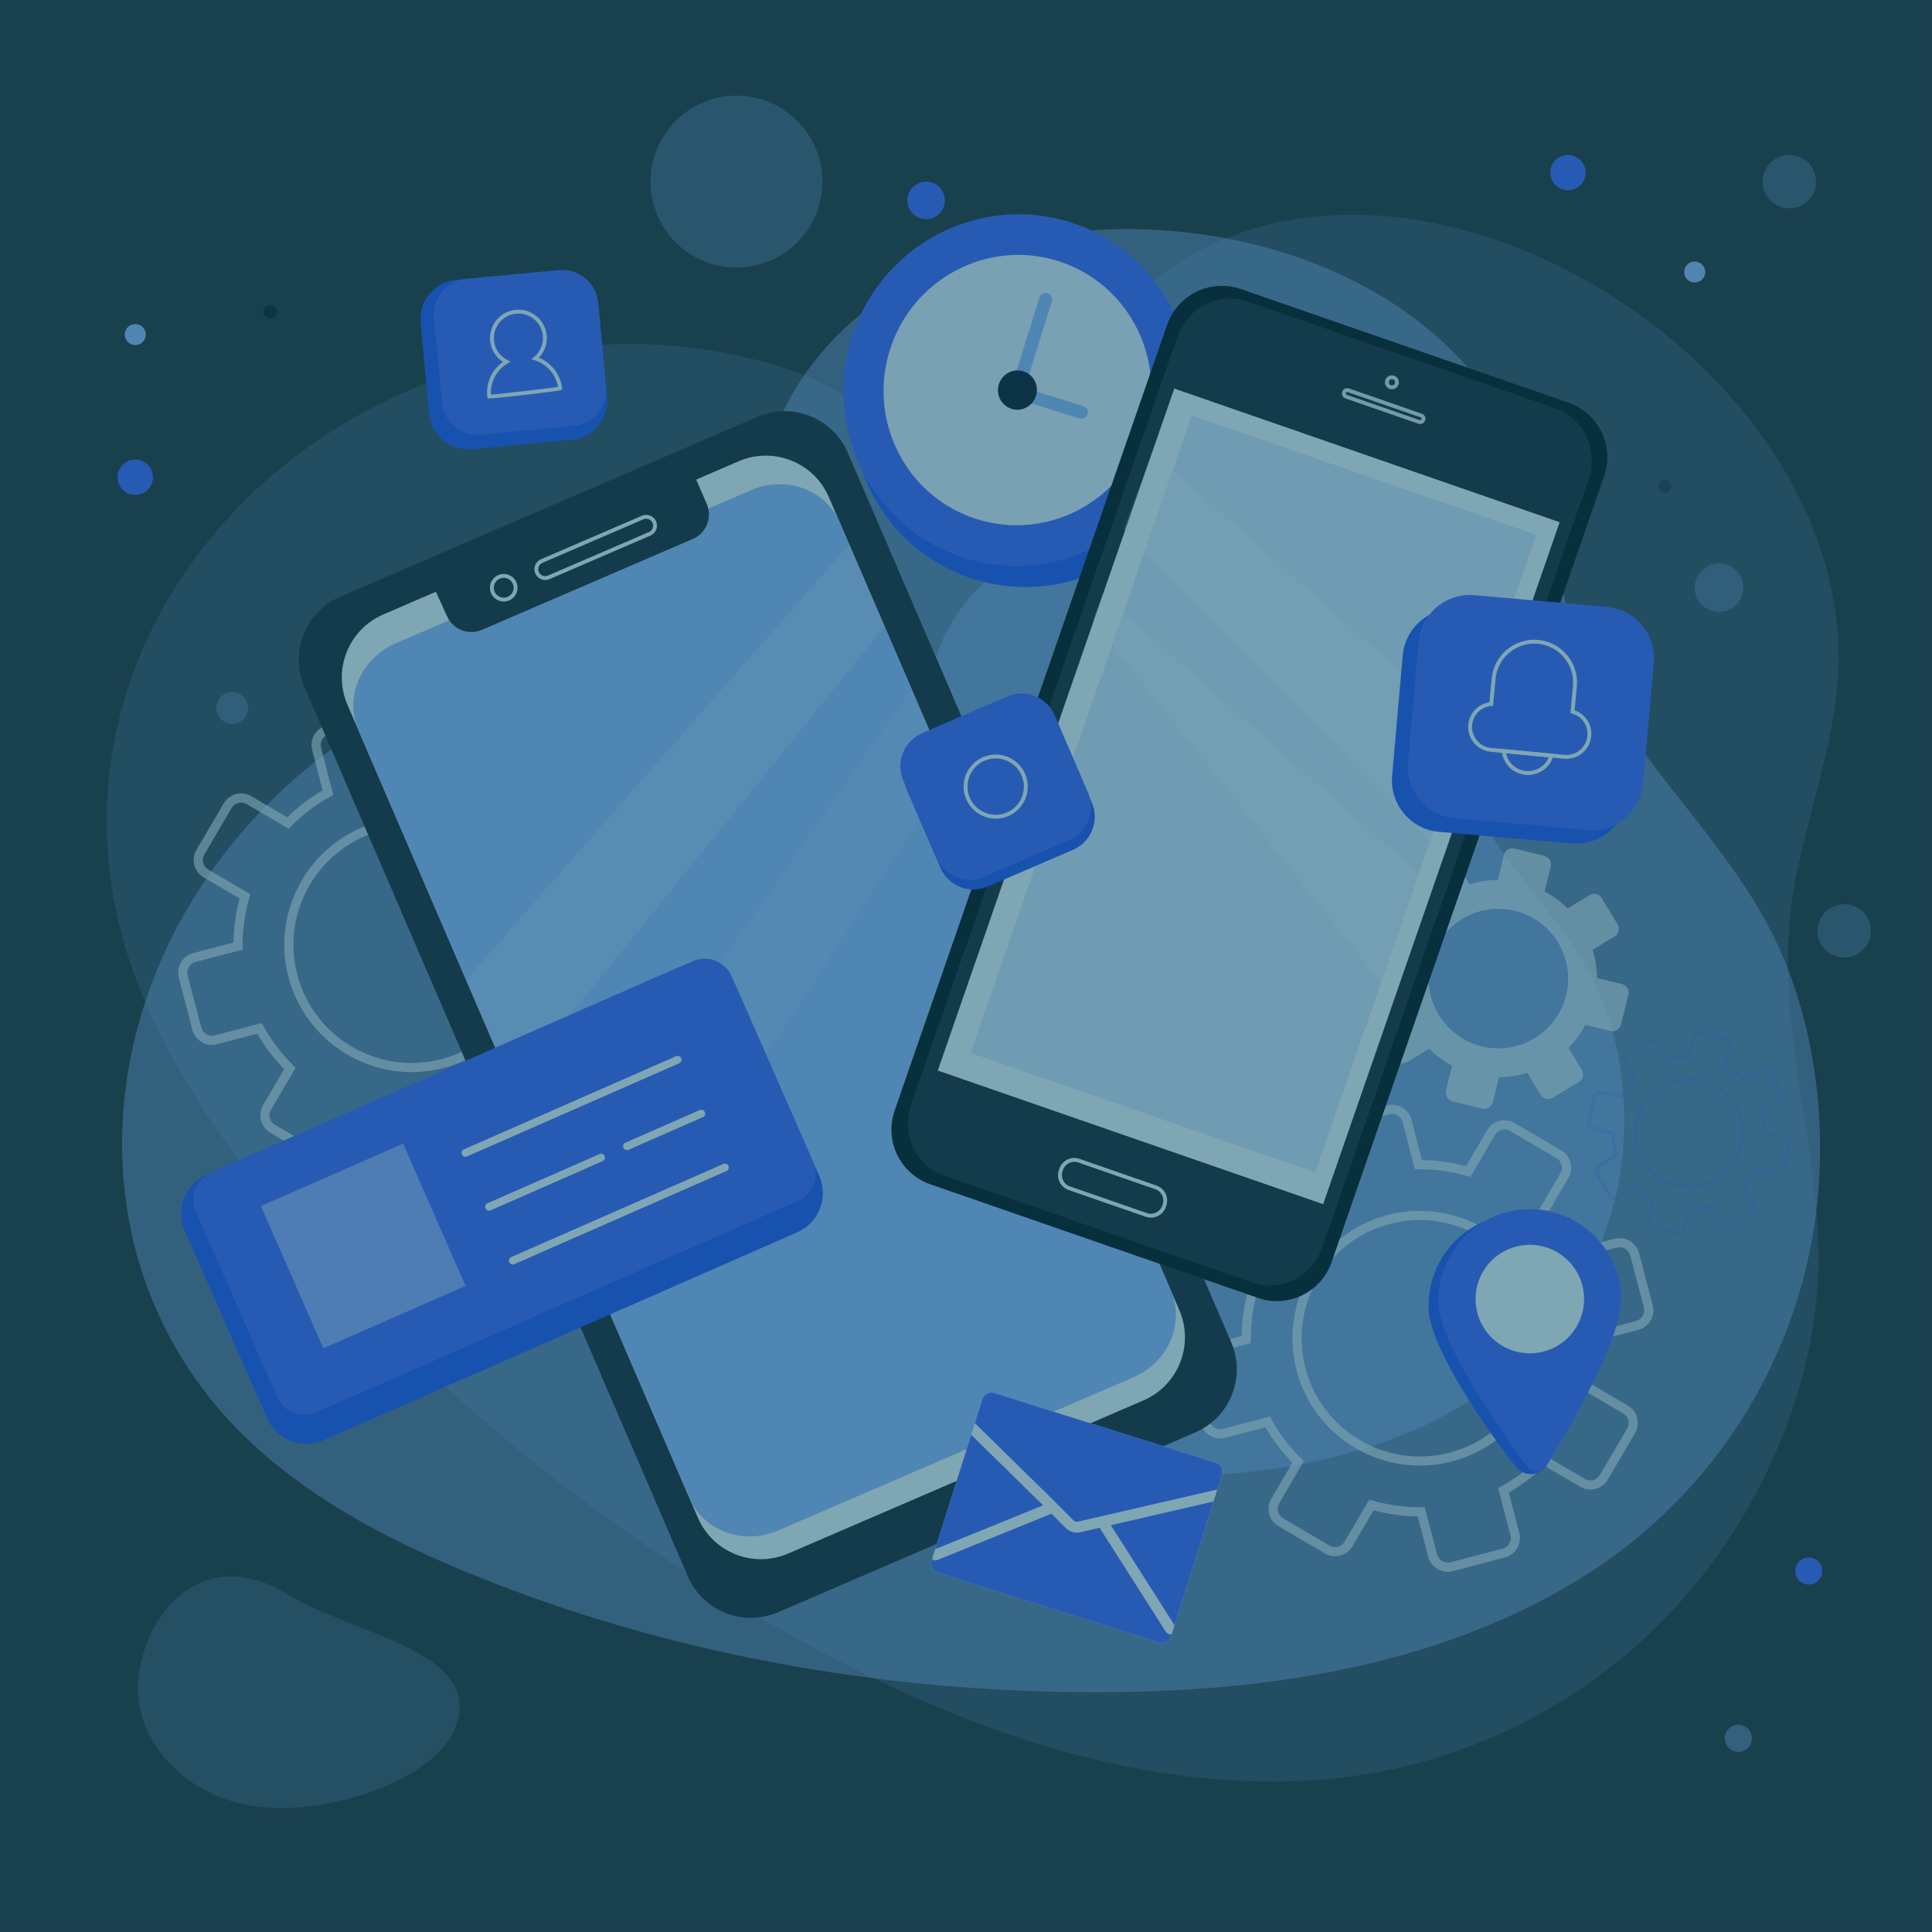 <?xml version="1.0" encoding="UTF-8" standalone="no"?>
<svg
   xmlns:dc="http://purl.org/dc/elements/1.1/"
   xmlns:cc="http://creativecommons.org/ns#"
   xmlns:rdf="http://www.w3.org/1999/02/22-rdf-syntax-ns#"
   xmlns:svg="http://www.w3.org/2000/svg"
   xmlns="http://www.w3.org/2000/svg"
   version="1.1"
   id="svg2"
   xml:space="preserve"
   width="666.667"
   height="666.667"
   viewBox="0 0 666.667 666.667"><rect x="0" y="0" width="666.667" height="666.667" fill="#333333" stroke="none"/><defs
     id="defs6"><clipPath
       clipPathUnits="userSpaceOnUse"
       id="clipPath18"><path
         d="M 0,500 H 500 V 0 H 0 Z"
         id="path16" /></clipPath><clipPath
       clipPathUnits="userSpaceOnUse"
       id="clipPath30"><path
         d="m 446.486,53.64 h 7 v -7 h -7 z"
         id="path28" /></clipPath><clipPath
       clipPathUnits="userSpaceOnUse"
       id="clipPath74"><path
         d="M 27.622,444.548 H 475.939 V 38.936 H 27.622 Z"
         id="path72" /></clipPath><clipPath
       clipPathUnits="userSpaceOnUse"
       id="clipPath90"><path
         d="M 31.599,440.829 H 471.145 V 62.063 H 31.599 Z"
         id="path88" /></clipPath><clipPath
       clipPathUnits="userSpaceOnUse"
       id="clipPath106"><path
         d="M 35.709,92.034 H 118.984 V 32.091 H 35.709 Z"
         id="path104" /></clipPath><clipPath
       clipPathUnits="userSpaceOnUse"
       id="clipPath122"><path
         d="M 132.126,366.216 H 420.455 V 117.757 H 132.126 Z"
         id="path120" /></clipPath><clipPath
       clipPathUnits="userSpaceOnUse"
       id="clipPath138"><path
         d="m 438.696,354.295 h 12.585 v -12.586 h -12.585 z"
         id="path136" /></clipPath><clipPath
       clipPathUnits="userSpaceOnUse"
       id="clipPath154"><path
         d="m 168.399,475.361 h 44.499 v -44.499 h -44.499 z"
         id="path152" /></clipPath><clipPath
       clipPathUnits="userSpaceOnUse"
       id="clipPath170"><path
         d="m 470.482,266.058 h 13.823 v -13.823 h -13.823 z"
         id="path168" /></clipPath><clipPath
       clipPathUnits="userSpaceOnUse"
       id="clipPath186"><path
         d="m 456.274,460.023 h 13.822 v -13.822 h -13.822 z"
         id="path184" /></clipPath><clipPath
       clipPathUnits="userSpaceOnUse"
       id="clipPath202"><path
         d="m 55.988,320.975 h 8.222 v -8.222 h -8.222 z"
         id="path200" /></clipPath><clipPath
       clipPathUnits="userSpaceOnUse"
       id="clipPath218"><path
         d="M 0,500 H 500 V 0 H 0 Z"
         id="path216" /></clipPath><clipPath
       clipPathUnits="userSpaceOnUse"
       id="clipPath226"><path
         d="M 46.109,316.02 H 463.686 V 93.248 H 46.109 Z"
         id="path224" /></clipPath><clipPath
       clipPathUnits="userSpaceOnUse"
       id="clipPath230"><path
         d="m 410.779,233.3 h 52.907 v -52.905 h -52.907 z"
         id="path228" /></clipPath><clipPath
       clipPathUnits="userSpaceOnUse"
       id="clipPath290"><path
         d="M 120.638,359.165 H 229.003 V 218.823 H 120.638 Z"
         id="path288" /></clipPath><clipPath
       clipPathUnits="userSpaceOnUse"
       id="clipPath306"><path
         d="M 144.575,321.556 H 245.386 V 162.797 H 144.575 Z"
         id="path304" /></clipPath><clipPath
       clipPathUnits="userSpaceOnUse"
       id="clipPath330"><path
         d="m 228.721,434.142 h 69.315 v -69.99 h -69.315 z"
         id="path328" /></clipPath><clipPath
       clipPathUnits="userSpaceOnUse"
       id="clipPath370"><path
         d="m 358.514,402.966 h 3.609 v -3.609 h -3.609 z"
         id="path368" /></clipPath><clipPath
       clipPathUnits="userSpaceOnUse"
       id="clipPath386"><path
         d="m 347.371,399.648 h 21.625 v -9.288 h -21.625 z"
         id="path384" /></clipPath><clipPath
       clipPathUnits="userSpaceOnUse"
       id="clipPath402"><path
         d="M 251.254,392.603 H 397.702 V 196.617 H 251.254 Z"
         id="path400" /></clipPath><clipPath
       clipPathUnits="userSpaceOnUse"
       id="clipPath406"><path
         d="M 251.254,392.603 H 397.702 V 196.617 H 251.254 Z"
         id="path404" /></clipPath><clipPath
       clipPathUnits="userSpaceOnUse"
       id="clipPath434"><path
         d="m 290.834,383.18 h 93.004 V 278.399 h -93.004 z"
         id="path432" /></clipPath><clipPath
       clipPathUnits="userSpaceOnUse"
       id="clipPath450"><path
         d="M 282.841,346.367 H 370.98 V 241.586 h -88.139 z"
         id="path448" /></clipPath><clipPath
       clipPathUnits="userSpaceOnUse"
       id="clipPath534"><path
         d="M 67.53,204.083 H 120.52 V 151.092 H 67.53 Z"
         id="path532" /></clipPath><clipPath
       clipPathUnits="userSpaceOnUse"
       id="clipPath578"><path
         d="M 0,500 H 500 V 0 H 0 Z"
         id="path576" /></clipPath></defs><g
     id="g10"
     transform="matrix(1.333,0,0,-1.333,0,666.667)"><g
       id="g12"><g
         id="g14"
         clip-path="url(#clipPath18)"><g
           id="g20"
           transform="translate(471.732,93.444)"><path
             d="M 0,0 C 0,-1.934 -1.566,-3.5 -3.5,-3.5 -5.433,-3.5 -7,-1.934 -7,0 -7,1.933 -5.433,3.5 -3.5,3.5 -1.566,3.5 0,1.933 0,0"
             style="fill:#4e69ff;fill-opacity:1;fill-rule:nonzero;stroke:none"
             id="path22" /></g><g
           id="g24"><g
             id="g26" /><g
             id="g38"><g
               clip-path="url(#clipPath30)"
               opacity="0.47"
               id="g36"><g
                 transform="translate(453.485,50.14)"
                 id="g34"><path
                   d="M 0,0 C 0,-1.933 -1.566,-3.5 -3.5,-3.5 -5.433,-3.5 -7,-1.933 -7,0 -7,1.933 -5.433,3.5 -3.5,3.5 -1.566,3.5 0,1.933 0,0"
                   style="fill:#9fbfff;fill-opacity:1;fill-rule:nonzero;stroke:none"
                   id="path32" /></g></g></g></g><g
           id="g40"
           transform="translate(37.738,413.519)"><path
             d="m 0,0 c 0,-1.502 -1.218,-2.72 -2.721,-2.72 -1.502,0 -2.72,1.218 -2.72,2.72 0,1.503 1.218,2.721 2.72,2.721 C -1.218,2.721 0,1.503 0,0"
             style="fill:#9fbfff;fill-opacity:1;fill-rule:nonzero;stroke:none"
             id="path42" /></g><g
           id="g44"
           transform="translate(244.585,448.26)"><path
             d="m 0,0 c 0,-2.68 -2.172,-4.852 -4.852,-4.852 -2.679,0 -4.852,2.172 -4.852,4.852 0,2.68 2.173,4.852 4.852,4.852 C -2.172,4.852 0,2.68 0,0"
             style="fill:#4e69ff;fill-opacity:1;fill-rule:nonzero;stroke:none"
             id="path46" /></g><g
           id="g48"
           transform="translate(39.59,376.578)"><path
             d="m 0,0 c 0,-2.525 -2.047,-4.573 -4.573,-4.573 -2.526,0 -4.573,2.048 -4.573,4.573 0,2.526 2.047,4.573 4.573,4.573 C -2.047,4.573 0,2.526 0,0"
             style="fill:#4e69ff;fill-opacity:1;fill-rule:nonzero;stroke:none"
             id="path50" /></g><g
           id="g52"
           transform="translate(71.664,419.407)"><path
             d="m 0,0 c 0,-0.948 -0.769,-1.717 -1.717,-1.717 -0.948,0 -1.717,0.769 -1.717,1.717 0,0.948 0.769,1.717 1.717,1.717 C -0.769,1.717 0,0.948 0,0"
             style="fill:#1b1b25;fill-opacity:1;fill-rule:nonzero;stroke:none"
             id="path54" /></g><g
           id="g56"
           transform="translate(437.19,427.44)"><path
             d="M 0,0 C -1.251,0.832 -1.591,2.521 -0.759,3.771 0.072,5.023 1.762,5.363 3.013,4.531 4.264,3.699 4.604,2.011 3.771,0.759 2.94,-0.492 1.252,-0.832 0,0"
             style="fill:#9fbfff;fill-opacity:1;fill-rule:nonzero;stroke:none"
             id="path58" /></g><g
           id="g60"
           transform="translate(403.353,451.641)"><path
             d="M 0,0 C -2.104,1.398 -2.675,4.237 -1.276,6.34 0.121,8.443 2.96,9.015 5.063,7.616 7.166,6.218 7.738,3.38 6.34,1.276 4.941,-0.827 2.103,-1.398 0,0"
             style="fill:#4e69ff;fill-opacity:1;fill-rule:nonzero;stroke:none"
             id="path62" /></g><g
           id="g64"
           transform="translate(429.969,372.779)"><path
             d="M 0,0 C -0.79,0.525 -1.005,1.591 -0.479,2.38 0.045,3.17 1.111,3.385 1.9,2.86 2.69,2.334 2.905,1.269 2.38,0.479 1.855,-0.31 0.789,-0.525 0,0"
             style="fill:#1b1b25;fill-opacity:1;fill-rule:nonzero;stroke:none"
             id="path66" /></g><g
           id="g68"><g
             id="g70" /><g
             id="g82"><g
               clip-path="url(#clipPath74)"
               opacity="0.18"
               id="g80"><g
                 transform="translate(438.216,89.202)"
                 id="g78"><path
                   d="m 0,0 c 19.447,23.317 32.905,55.62 32.515,86.358 -0.406,31.89 -11.886,61.427 -6.413,94.138 3.129,18.704 10.403,36.71 11.486,55.644 5.117,89.461 -136.952,167.088 -194.628,83.415 -3.953,-5.736 -7.235,-12.085 -12.45,-16.705 -6.497,-5.757 -15.771,-8.224 -24.27,-6.455 -13.703,2.851 -25.198,13.594 -38.489,18.26 -12.032,4.225 -24.639,6.574 -37.376,7.104 -25.284,1.051 -50.827,-5.058 -73.159,-16.884 -44.607,-23.62 -73.575,-70.18 -66.839,-121.337 3.986,-30.274 20.73,-57.371 39.709,-81.292 36.301,-45.752 82.158,-83.612 132.876,-112.571 40.98,-23.399 86.787,-41.393 133.952,-39.849 C -61.389,-48.809 -24.617,-29.518 0,0"
                   style="fill:#9fbfff;fill-opacity:1;fill-rule:nonzero;stroke:none"
                   id="path76" /></g></g></g></g><g
           id="g84"><g
             id="g86" /><g
             id="g98"><g
               clip-path="url(#clipPath90)"
               opacity="0.47"
               id="g96"><g
                 transform="translate(468.99,178.876)"
                 id="g94"><path
                   d="m 0,0 c 5.117,27.82 1.265,60.193 -13.113,84.963 -14.916,25.697 -37.745,44.418 -48.266,73.47 -6.016,16.612 -8.349,34.553 -16.13,50.416 -36.767,74.948 -187.583,72.966 -196.119,-21.327 -0.585,-6.463 -0.345,-13.118 -2.464,-19.252 -2.639,-7.645 -9.038,-13.889 -16.745,-16.341 -12.426,-3.954 -26.669,-0.492 -39.591,-2.785 -11.697,-2.075 -23.005,-5.935 -33.584,-11.332 -21.002,-10.711 -38.939,-27.354 -51.655,-47.166 -25.399,-39.576 -27.613,-90.615 1.255,-129.054 17.083,-22.747 43.068,-37.081 69.413,-47.814 50.39,-20.529 104.927,-30.281 159.337,-30.585 43.964,-0.245 89.372,6.103 126.945,28.931 C -27.499,-67.694 -6.479,-35.218 0,0"
                   style="fill:#9fbfff;fill-opacity:1;fill-rule:nonzero;stroke:none"
                   id="path92" /></g></g></g></g><g
           id="g100"><g
             id="g102" /><g
             id="g114"><g
               clip-path="url(#clipPath106)"
               opacity="0.22"
               id="g112"><g
                 transform="translate(35.86,65.919)"
                 id="g110"><path
                   d="m 0,0 c -1.779,-16.455 12.378,-31.479 31.62,-33.56 19.241,-2.08 49.651,8.128 51.429,24.582 1.779,16.455 -28.272,20.6 -44.26,30.37 C 16.491,35.018 1.779,16.454 0,0"
                   style="fill:#9fbfff;fill-opacity:1;fill-rule:nonzero;stroke:none"
                   id="path108" /></g></g></g></g><g
           id="g116"><g
             id="g118" /><g
             id="g130"><g
               clip-path="url(#clipPath122)"
               opacity="0.47"
               id="g128"><g
                 transform="translate(419.042,194.383)"
                 id="g126"><path
                   d="m 0,0 c 3.356,18.249 0.829,39.485 -8.603,55.733 -9.784,16.856 -24.758,29.137 -31.66,48.194 -3.946,10.897 -5.476,22.666 -10.581,33.072 -24.118,49.163 -123.049,47.863 -128.648,-13.99 -0.383,-4.24 -0.226,-8.605 -1.616,-12.629 -1.732,-5.015 -5.929,-9.11 -10.984,-10.719 -8.151,-2.594 -17.494,-0.324 -25.971,-1.827 -7.673,-1.361 -15.09,-3.893 -22.03,-7.433 -13.777,-7.027 -25.543,-17.943 -33.884,-30.941 -16.661,-25.959 -18.113,-59.439 0.823,-84.654 11.206,-14.922 28.251,-24.325 45.533,-31.365 33.055,-13.466 68.829,-19.863 104.52,-20.062 28.839,-0.161 58.625,4.003 83.272,18.976 C -18.039,-44.405 -4.25,-23.102 0,0"
                   style="fill:#9fbfff;fill-opacity:1;fill-rule:nonzero;stroke:none"
                   id="path124" /></g></g></g></g><g
           id="g132"><g
             id="g134" /><g
             id="g146"><g
               clip-path="url(#clipPath138)"
               opacity="0.31"
               id="g144"><g
                 transform="translate(451.057,346.34)"
                 id="g142"><path
                   d="m 0,0 c -0.919,-3.351 -4.38,-5.323 -7.73,-4.405 -3.351,0.918 -5.324,4.379 -4.406,7.73 0.918,3.351 4.379,5.323 7.731,4.405 C -1.055,6.812 0.918,3.351 0,0"
                   style="fill:#9fbfff;fill-opacity:1;fill-rule:nonzero;stroke:none"
                   id="path140" /></g></g></g></g><g
           id="g148"><g
             id="g150" /><g
             id="g162"><g
               clip-path="url(#clipPath154)"
               opacity="0.31"
               id="g160"><g
                 transform="translate(212.561,449.278)"
                 id="g158"><path
                   d="m 0,0 c -2.117,-12.102 -13.644,-20.197 -25.747,-18.08 -12.102,2.118 -20.196,13.645 -18.079,25.747 2.117,12.102 13.644,20.196 25.746,18.08 C -5.977,23.629 2.117,12.102 0,0"
                   style="fill:#9fbfff;fill-opacity:1;fill-rule:nonzero;stroke:none"
                   id="path156" /></g></g></g></g><g
           id="g164"><g
             id="g166" /><g
             id="g178"><g
               clip-path="url(#clipPath170)"
               opacity="0.31"
               id="g176"><g
                 transform="translate(484.2,257.956)"
                 id="g174"><path
                   d="m 0,0 c -0.657,-3.759 -4.238,-6.273 -7.997,-5.616 -3.76,0.658 -6.274,4.239 -5.616,7.998 0.657,3.759 4.238,6.273 7.997,5.616 C -1.856,7.34 0.657,3.759 0,0"
                   style="fill:#9fbfff;fill-opacity:1;fill-rule:nonzero;stroke:none"
                   id="path172" /></g></g></g></g><g
           id="g180"><g
             id="g182" /><g
             id="g194"><g
               clip-path="url(#clipPath186)"
               opacity="0.31"
               id="g192"><g
                 transform="translate(469.992,451.921)"
                 id="g190"><path
                   d="m 0,0 c -0.658,-3.759 -4.238,-6.273 -7.998,-5.616 -3.759,0.658 -6.273,4.239 -5.615,7.997 0.657,3.76 4.237,6.274 7.997,5.617 C -1.857,7.34 0.657,3.759 0,0"
                   style="fill:#9fbfff;fill-opacity:1;fill-rule:nonzero;stroke:none"
                   id="path188" /></g></g></g></g><g
           id="g196"><g
             id="g198" /><g
             id="g210"><g
               clip-path="url(#clipPath202)"
               opacity="0.31"
               id="g208"><g
                 transform="translate(64.147,316.156)"
                 id="g206"><path
                   d="m 0,0 c -0.391,-2.236 -2.521,-3.732 -4.757,-3.341 -2.236,0.391 -3.732,2.521 -3.341,4.758 0.391,2.235 2.521,3.731 4.758,3.34 C -1.104,4.366 0.391,2.236 0,0"
                   style="fill:#9fbfff;fill-opacity:1;fill-rule:nonzero;stroke:none"
                   id="path204" /></g></g></g></g></g></g><g
       id="g212"><g
         id="g214"
         clip-path="url(#clipPath218)"><g
           id="g220"><g
             id="g222" /><g
             id="g258"><g
               clip-path="url(#clipPath226)"
               opacity="0.61"
               id="g256"><g
                 transform="translate(375.277,124.092)"
                 id="g234"><path
                   d="M 0,0 C 16.326,4.264 26.141,21.014 21.877,37.341 17.613,53.667 0.863,63.481 -15.464,59.218 -31.79,54.954 -41.605,38.204 -37.342,21.877 -33.078,5.55 -16.327,-4.264 0,0 M -16.062,61.513 C 1.529,66.106 19.578,55.531 24.172,37.939 28.766,20.348 18.19,2.299 0.599,-2.295 c -17.593,-4.594 -35.642,5.981 -40.236,23.572 -4.593,17.592 5.981,35.642 23.575,40.236 M 5.352,71.362 4.463,71.62 c -4.087,1.192 -8.309,1.776 -12.546,1.738 l -0.924,-0.008 -3.189,12.215 c -0.397,1.516 -1.951,2.428 -3.468,2.033 l -13.5,-3.526 c -1.517,-0.396 -2.427,-1.952 -2.031,-3.468 l 3.19,-12.215 -0.81,-0.445 c -3.715,-2.039 -7.112,-4.612 -10.096,-7.65 l -0.649,-0.659 -10.896,6.385 c -1.354,0.793 -3.099,0.334 -3.888,-1.016 l -7.055,-12.038 c -0.791,-1.352 -0.336,-3.096 1.015,-3.888 l 10.899,-6.386 -0.259,-0.888 c -1.191,-4.086 -1.776,-8.308 -1.739,-12.546 l 0.008,-0.924 -12.213,-3.189 c -1.518,-0.397 -2.428,-1.952 -2.033,-3.467 l 3.526,-13.501 c 0.396,-1.517 1.95,-2.427 3.467,-2.031 l 12.214,3.189 0.445,-0.811 c 2.04,-3.714 4.614,-7.111 7.651,-10.093 l 0.66,-0.649 -6.386,-10.898 c -0.791,-1.353 -0.335,-3.096 1.016,-3.889 l 12.04,-7.052 c 1.348,-0.79 3.094,-0.336 3.888,1.016 l 6.384,10.896 0.888,-0.257 c 4.088,-1.192 8.31,-1.776 12.547,-1.738 l 0.924,0.008 3.189,-12.216 c 0.397,-1.515 1.952,-2.427 3.467,-2.032 l 13.501,3.526 c 1.517,0.396 2.427,1.952 2.031,3.467 l -3.19,12.216 0.811,0.444 c 3.714,2.04 7.111,4.613 10.093,7.651 l 0.65,0.659 10.898,-6.385 c 1.351,-0.791 3.097,-0.335 3.888,1.016 l 7.053,12.038 c 0.793,1.352 0.337,3.096 -1.015,3.888 l -10.898,6.385 0.258,0.889 c 1.192,4.087 1.776,8.309 1.738,12.546 l -0.008,0.924 12.216,3.189 c 1.515,0.397 2.427,1.951 2.032,3.467 l -3.526,13.501 c -0.396,1.517 -1.952,2.427 -3.467,2.031 l -12.216,-3.19 -0.444,0.81 c -2.04,3.715 -4.613,7.112 -7.651,10.095 l -0.659,0.649 6.385,10.898 c 0.792,1.353 0.337,3.096 -1.016,3.889 l -12.038,7.051 c -1.351,0.792 -3.097,0.336 -3.888,-1.014 z m -35.116,15.005 13.501,3.526 c 2.782,0.725 5.635,-0.947 6.362,-3.728 l 2.724,-10.436 c 3.85,-0.044 7.679,-0.575 11.412,-1.581 l 5.455,9.31 c 1.453,2.481 4.653,3.317 7.134,1.863 l 12.037,-7.052 c 2.481,-1.454 3.317,-4.654 1.864,-7.134 l -5.454,-9.311 c 2.702,-2.764 5.037,-5.846 6.958,-9.182 l 10.435,2.725 c 2.781,0.726 5.636,-0.945 6.362,-3.726 L 52.552,38.14 c 0.725,-2.782 -0.947,-5.635 -3.728,-6.362 L 38.388,29.054 c -0.045,-3.85 -0.575,-7.679 -1.581,-11.412 l 9.31,-5.455 C 48.598,10.733 49.434,7.533 47.98,5.053 L 40.928,-6.984 c -1.452,-2.482 -4.655,-3.318 -7.134,-1.864 l -9.311,5.454 c -2.764,-2.702 -5.846,-5.037 -9.182,-6.958 l 2.725,-10.435 c 0.726,-2.781 -0.945,-5.636 -3.726,-6.362 L 0.799,-30.675 c -2.781,-0.725 -5.635,0.946 -6.361,3.728 l -2.725,10.436 c -3.849,0.043 -7.68,0.574 -11.412,1.581 l -5.454,-9.31 c -1.455,-2.479 -4.653,-3.318 -7.134,-1.863 l -12.04,7.052 c -2.482,1.452 -3.317,4.654 -1.862,7.133 l 5.456,9.313 c -2.704,2.762 -5.038,5.844 -6.96,9.181 L -58.128,3.851 c -2.781,-0.726 -5.636,0.945 -6.362,3.726 l -3.526,13.501 c -0.725,2.781 0.947,5.635 3.728,6.361 l 10.435,2.725 c 0.045,3.851 0.576,7.68 1.582,11.412 l -9.312,5.455 c -2.481,1.453 -3.316,4.654 -1.862,7.134 l 7.054,12.038 c 1.456,2.485 4.653,3.315 7.134,1.862 l 9.31,-5.454 c 2.763,2.702 5.845,5.038 9.182,6.958 l -2.725,10.436 c -0.726,2.781 0.945,5.636 3.726,6.362"
                   style="fill:#ffffff;fill-opacity:1;fill-rule:nonzero;stroke:none"
                   id="path232" /></g><g
                 transform="translate(114.293,225.958)"
                 id="g238"><path
                   d="M 0,0 C 16.327,4.263 26.141,21.014 21.877,37.34 17.614,53.667 0.864,63.481 -15.463,59.218 -31.79,54.955 -41.605,38.204 -37.341,21.877 -33.078,5.55 -16.327,-4.264 0,0 M -16.062,61.513 C 1.529,66.106 19.579,55.531 24.172,37.939 28.766,20.348 18.191,2.299 0.599,-2.295 -16.994,-6.889 -35.042,3.686 -39.636,21.277 -44.23,38.87 -33.655,56.918 -16.062,61.513 M 5.352,71.362 4.463,71.62 c -4.087,1.191 -8.308,1.776 -12.545,1.738 l -0.924,-0.008 -3.19,12.215 c -0.396,1.516 -1.951,2.428 -3.467,2.032 l -13.501,-3.525 c -1.516,-0.396 -2.426,-1.952 -2.031,-3.468 l 3.19,-12.215 -0.81,-0.445 c -3.714,-2.039 -7.111,-4.612 -10.096,-7.651 l -0.649,-0.658 -10.896,6.384 c -1.353,0.794 -3.098,0.335 -3.888,-1.015 l -7.054,-12.038 c -0.792,-1.352 -0.336,-3.096 1.015,-3.888 l 10.898,-6.386 -0.259,-0.888 c -1.19,-4.087 -1.776,-8.308 -1.739,-12.547 l 0.009,-0.924 -12.214,-3.189 c -1.517,-0.396 -2.428,-1.951 -2.032,-3.467 l 3.525,-13.5 c 0.396,-1.517 1.951,-2.428 3.468,-2.031 l 12.214,3.189 0.444,-0.811 c 2.04,-3.714 4.615,-7.111 7.651,-10.093 l 0.66,-0.649 -6.385,-10.898 c -0.791,-1.353 -0.336,-3.096 1.016,-3.889 l 12.039,-7.052 c 1.348,-0.79 3.095,-0.337 3.889,1.015 l 6.383,10.897 0.888,-0.257 c 4.089,-1.192 8.31,-1.776 12.547,-1.739 l 0.924,0.008 3.19,-12.215 c 0.396,-1.516 1.951,-2.427 3.467,-2.032 l 13.501,3.526 c 1.516,0.395 2.426,1.951 2.03,3.467 l -3.189,12.215 0.81,0.445 c 3.714,2.04 7.111,4.613 10.094,7.651 l 0.649,0.659 10.899,-6.385 c 1.35,-0.791 3.096,-0.335 3.888,1.016 l 7.053,12.037 c 0.792,1.353 0.336,3.097 -1.016,3.889 l -10.897,6.385 0.257,0.889 c 1.192,4.087 1.776,8.308 1.739,12.545 l -0.009,0.925 12.216,3.189 c 1.516,0.396 2.428,1.951 2.032,3.468 l -3.526,13.5 c -0.396,1.516 -1.951,2.427 -3.467,2.031 l -12.216,-3.19 -0.444,0.81 c -2.039,3.715 -4.613,7.111 -7.65,10.095 l -0.66,0.649 6.385,10.897 c 0.792,1.353 0.337,3.097 -1.015,3.889 l -12.038,7.052 c -1.351,0.792 -3.097,0.336 -3.889,-1.015 z m -35.115,15.005 13.501,3.525 c 2.781,0.726 5.635,-0.946 6.361,-3.727 l 2.725,-10.436 c 3.849,-0.045 7.678,-0.575 11.411,-1.581 l 5.456,9.31 c 1.452,2.481 4.652,3.317 7.134,1.863 l 12.037,-7.052 c 2.48,-1.454 3.316,-4.654 1.863,-7.134 l -5.454,-9.311 c 2.703,-2.765 5.037,-5.846 6.958,-9.182 l 10.436,2.725 c 2.781,0.726 5.635,-0.946 6.361,-3.727 l 3.526,-13.5 c 0.726,-2.782 -0.947,-5.635 -3.728,-6.362 L 38.388,29.053 c -0.044,-3.849 -0.574,-7.678 -1.58,-11.411 l 9.31,-5.456 c 2.48,-1.454 3.316,-4.654 1.862,-7.133 L 40.928,-6.985 c -1.451,-2.481 -4.654,-3.318 -7.134,-1.863 l -9.311,5.454 c -2.764,-2.703 -5.846,-5.037 -9.182,-6.958 l 2.725,-10.436 c 0.727,-2.78 -0.945,-5.635 -3.726,-6.361 L 0.799,-30.675 c -2.781,-0.726 -5.634,0.946 -6.361,3.728 l -2.725,10.436 c -3.849,0.043 -7.68,0.574 -11.412,1.58 l -5.454,-9.309 c -1.455,-2.479 -4.652,-3.319 -7.134,-1.864 l -12.039,7.052 c -2.482,1.453 -3.318,4.654 -1.863,7.134 l 5.456,9.312 c -2.703,2.763 -5.038,5.844 -6.96,9.181 L -58.128,3.851 c -2.781,-0.727 -5.635,0.945 -6.362,3.726 l -3.525,13.501 c -0.726,2.781 0.947,5.635 3.728,6.361 l 10.434,2.725 c 0.046,3.85 0.576,7.68 1.583,11.412 l -9.312,5.455 c -2.481,1.453 -3.317,4.653 -1.863,7.134 l 7.055,12.038 c 1.455,2.484 4.653,3.314 7.134,1.862 l 9.31,-5.454 c 2.763,2.702 5.845,5.038 9.181,6.958 l -2.725,10.436 c -0.726,2.781 0.946,5.636 3.727,6.362"
                   style="fill:#ffffff;fill-opacity:1;fill-rule:nonzero;stroke:none"
                   id="path236" /></g><g
                 transform="translate(392.185,264.343)"
                 id="g242"><path
                   d="m 0,0 c 9.686,-2.38 15.606,-12.161 13.227,-21.845 -2.379,-9.684 -12.16,-15.606 -21.845,-13.226 -9.685,2.38 -15.607,12.16 -13.227,21.844 C -19.465,-3.542 -9.685,2.38 0,0 m -36.289,-16.113 6.454,-1.587 c 0.015,-2.51 0.402,-4.967 1.12,-7.306 l -5.688,-3.444 c -1.08,-0.654 -1.426,-2.062 -0.772,-3.142 l 4.105,-6.78 c 0.654,-1.081 2.061,-1.427 3.142,-0.772 l 5.688,3.444 c 1.74,-1.72 3.738,-3.202 5.955,-4.378 l -1.586,-6.455 c -0.302,-1.228 0.449,-2.466 1.676,-2.768 l 7.697,-1.891 c 1.227,-0.302 2.466,0.448 2.768,1.675 l 1.585,6.455 c 2.51,0.014 4.968,0.402 7.306,1.121 l 3.444,-5.689 c 0.655,-1.081 2.062,-1.427 3.143,-0.772 l 6.779,4.105 c 1.081,0.654 1.427,2.061 0.773,3.142 l -3.445,5.688 c 1.721,1.739 3.203,3.738 4.379,5.955 l 6.454,-1.586 c 1.228,-0.301 2.467,0.449 2.768,1.676 l 1.892,7.696 c 0.301,1.227 -0.449,2.466 -1.676,2.768 l -6.454,1.586 c -0.015,2.51 -0.403,4.968 -1.12,7.307 l 5.687,3.443 c 1.081,0.655 1.427,2.061 0.773,3.143 L 22.453,3.3 C 21.799,4.381 20.392,4.727 19.311,4.072 L 13.622,0.628 C 11.883,2.349 9.885,3.831 7.668,5.007 l 1.586,6.454 c 0.302,1.227 -0.449,2.467 -1.676,2.768 l -7.697,1.892 c -1.227,0.301 -2.466,-0.449 -2.768,-1.676 L -4.473,7.99 C -6.982,7.976 -9.44,7.588 -11.778,6.87 l -3.445,5.689 c -0.654,1.08 -2.061,1.426 -3.142,0.772 l -6.78,-4.105 c -1.081,-0.655 -1.426,-2.061 -0.772,-3.143 l 3.444,-5.688 c -1.72,-1.739 -3.203,-3.737 -4.379,-5.955 l -6.454,1.586 c -1.227,0.302 -2.466,-0.448 -2.768,-1.675 l -1.891,-7.697 c -0.302,-1.227 0.448,-2.467 1.676,-2.767"
                   style="fill:#ffffff;fill-opacity:1;fill-rule:nonzero;stroke:none"
                   id="path240" /></g><g
                 id="g254"><g
                   id="g244" /><g
                   id="g252"><g
                     clip-path="url(#clipPath230)"
                     opacity="0.36"
                     id="g250"><g
                       transform="translate(437.208,220.249)"
                       id="g248"><path
                         d="m 0,0 c -2.416,0 -4.794,-0.659 -6.914,-1.942 -3.062,-1.854 -5.218,-4.788 -6.071,-8.263 -0.854,-3.476 -0.304,-7.075 1.549,-10.136 1.854,-3.061 4.789,-5.218 8.263,-6.071 3.476,-0.855 7.075,-0.303 10.136,1.55 3.06,1.853 5.217,4.788 6.071,8.262 0.854,3.476 0.304,7.076 -1.55,10.136 C 9.631,-3.402 6.696,-1.246 3.222,-0.393 2.153,-0.13 1.072,0 0,0 m 0.024,-27.801 c -1.134,0 -2.286,0.135 -3.435,0.418 -3.735,0.917 -6.888,3.235 -8.88,6.524 -1.992,3.29 -2.583,7.158 -1.665,10.892 0.917,3.735 3.234,6.888 6.523,8.88 3.291,1.991 7.16,2.583 10.893,1.665 3.734,-0.917 6.888,-3.234 8.88,-6.523 1.992,-3.29 2.583,-7.159 1.665,-10.893 C 12.393,-23.397 6.495,-27.8 0.024,-27.801 m -13.725,1.05 0.277,-0.274 c 1.324,-1.31 2.827,-2.415 4.466,-3.285 l 0.344,-0.182 -1.314,-5.346 c -0.166,-0.675 0.248,-1.359 0.923,-1.525 l 5.924,-1.455 c 0.329,-0.081 0.667,-0.029 0.954,0.145 0.288,0.175 0.49,0.45 0.571,0.777 l 1.314,5.347 0.389,0.002 c 1.853,0.011 3.697,0.293 5.48,0.84 l 0.372,0.113 2.853,-4.71 c 0.359,-0.593 1.136,-0.785 1.731,-0.425 l 5.218,3.159 c 0.288,0.174 0.491,0.45 0.571,0.777 0.08,0.327 0.028,0.666 -0.146,0.954 l -2.853,4.711 0.274,0.277 c 1.309,1.324 2.415,2.827 3.285,4.466 l 0.182,0.344 5.346,-1.313 c 0.325,-0.08 0.664,-0.03 0.954,0.146 0.287,0.174 0.49,0.45 0.571,0.777 l 1.455,5.923 c 0.081,0.327 0.029,0.666 -0.146,0.954 -0.174,0.288 -0.45,0.491 -0.777,0.572 l -5.346,1.313 -0.002,0.39 c -0.012,1.856 -0.294,3.7 -0.84,5.479 l -0.115,0.372 4.712,2.853 c 0.288,0.175 0.491,0.45 0.571,0.777 0.08,0.327 0.028,0.666 -0.146,0.954 l -3.16,5.218 C 20.018,2.662 19.741,2.865 19.414,2.945 19.088,3.024 18.749,2.973 18.46,2.799 L 13.749,-0.054 13.472,0.221 C 12.149,1.529 10.647,2.634 9.007,3.505 L 8.663,3.688 9.977,9.033 c 0.165,0.675 -0.249,1.36 -0.924,1.526 L 3.129,12.014 C 2.805,12.093 2.464,12.042 2.176,11.868 1.887,11.693 1.685,11.418 1.604,11.091 L 0.29,5.744 -0.1,5.742 C -1.953,5.731 -3.796,5.449 -5.578,4.902 L -5.95,4.787 -8.803,9.499 c -0.361,0.594 -1.137,0.786 -1.731,0.426 l -5.218,-3.16 c -0.288,-0.174 -0.491,-0.451 -0.571,-0.778 -0.081,-0.327 -0.03,-0.666 0.145,-0.954 l 2.853,-4.71 -0.275,-0.277 c -1.308,-1.324 -2.413,-2.826 -3.283,-4.466 l -0.182,-0.344 -5.346,1.314 c -0.328,0.079 -0.667,0.028 -0.954,-0.147 -0.288,-0.174 -0.491,-0.45 -0.572,-0.777 l -1.456,-5.923 c -0.165,-0.676 0.249,-1.359 0.924,-1.525 l 5.347,-1.314 0.002,-0.389 c 0.011,-1.856 0.293,-3.7 0.839,-5.48 l 0.115,-0.372 -4.711,-2.852 c -0.288,-0.175 -0.491,-0.452 -0.571,-0.779 -0.081,-0.327 -0.03,-0.665 0.145,-0.953 l 3.159,-5.218 c 0.359,-0.592 1.136,-0.784 1.732,-0.425 z M -2.78,-39.854 c -0.178,0 -0.359,0.02 -0.539,0.065 l -5.924,1.455 c -1.211,0.298 -1.953,1.525 -1.655,2.734 l 1.128,4.594 c -1.478,0.821 -2.847,1.827 -4.077,2.997 l -4.048,-2.451 c -1.066,-0.644 -2.459,-0.303 -3.104,0.764 l -3.159,5.217 c -0.313,0.516 -0.405,1.124 -0.262,1.71 0.145,0.586 0.509,1.082 1.025,1.395 l 4.047,2.45 c -0.466,1.632 -0.723,3.311 -0.766,5.002 l -4.593,1.129 c -0.587,0.144 -1.082,0.507 -1.395,1.024 -0.312,0.516 -0.405,1.123 -0.261,1.71 l 1.456,5.923 c 0.143,0.586 0.507,1.082 1.024,1.395 0.516,0.312 1.124,0.404 1.71,0.262 l 4.594,-1.129 c 0.821,1.479 1.828,2.847 2.996,4.077 l -2.45,4.047 c -0.313,0.516 -0.405,1.124 -0.262,1.711 0.145,0.585 0.509,1.081 1.025,1.393 l 5.218,3.16 c 1.064,0.646 2.459,0.303 3.105,-0.763 l 2.45,-4.048 c 1.633,0.468 3.311,0.724 5.001,0.767 l 1.129,4.593 c 0.144,0.587 0.508,1.082 1.024,1.395 0.519,0.311 1.129,0.405 1.71,0.26 l 5.924,-1.455 c 1.21,-0.298 1.953,-1.524 1.656,-2.734 L 9.818,4.201 c 1.481,-0.822 2.849,-1.828 4.077,-2.997 l 4.047,2.45 c 0.517,0.314 1.128,0.407 1.71,0.262 0.587,-0.144 1.082,-0.508 1.395,-1.024 l 3.159,-5.218 c 0.313,-0.517 0.406,-1.124 0.262,-1.71 -0.144,-0.586 -0.508,-1.082 -1.025,-1.395 l -4.047,-2.45 c 0.466,-1.631 0.723,-3.309 0.767,-5.002 l 4.592,-1.129 c 0.586,-0.143 1.082,-0.507 1.394,-1.023 0.314,-0.518 0.407,-1.125 0.262,-1.711 l -1.455,-5.923 c -0.144,-0.587 -0.508,-1.082 -1.024,-1.394 -0.517,-0.314 -1.126,-0.408 -1.71,-0.262 l -4.594,1.129 c -0.822,-1.48 -1.828,-2.848 -2.997,-4.077 l 2.45,-4.048 c 0.313,-0.516 0.406,-1.123 0.262,-1.71 -0.144,-0.586 -0.508,-1.082 -1.025,-1.395 l -5.217,-3.159 c -1.068,-0.644 -2.459,-0.303 -3.105,0.764 l -2.45,4.047 c -1.634,-0.467 -3.313,-0.724 -5.002,-0.767 l -1.129,-4.593 c -0.253,-1.03 -1.179,-1.72 -2.195,-1.72"
                         style="fill:#4e69ff;fill-opacity:1;fill-rule:nonzero;stroke:none"
                         id="path246" /></g></g></g></g></g></g></g><g
           id="g260"
           transform="translate(309.426,129.324)"><path
             d="m 0,0 -108.011,-46.558 c -9.013,-3.885 -19.47,0.272 -23.355,9.286 l -99.257,230.264 c -3.885,9.013 0.272,19.47 9.286,23.355 l 108.01,46.559 c 9.014,3.885 19.47,-0.272 23.356,-9.285 L 9.285,23.355 C 13.171,14.342 9.014,3.886 0,0"
             style="fill:#292930;fill-opacity:1;fill-rule:nonzero;stroke:none"
             id="path262" /></g><g
           id="g264"
           transform="translate(296.001,137.612)"><path
             d="m 0,0 -91.987,-39.651 c -9.014,-3.885 -19.471,0.272 -23.356,9.285 l -90.722,210.467 c -3.885,9.013 0.272,19.47 9.285,23.355 l 91.988,39.651 c 9.013,3.886 19.469,-0.272 23.354,-9.285 L 9.285,23.355 C 13.17,14.342 9.013,3.886 0,0"
             style="fill:#ffffff;fill-opacity:1;fill-rule:nonzero;stroke:none"
             id="path266" /></g><g
           id="g268"
           transform="translate(293.421,143.598)"><path
             d="m 0,0 -91.987,-39.651 c -9.014,-3.885 -19.296,-0.132 -22.967,8.382 l -85.701,198.819 c -3.671,8.515 0.661,18.567 9.675,22.452 l 91.987,39.652 c 9.013,3.885 19.295,0.132 22.966,-8.383 L 9.675,22.452 C 13.345,13.938 9.013,3.886 0,0"
             style="fill:#9fbfff;fill-opacity:1;fill-rule:nonzero;stroke:none"
             id="path270" /></g><g
           id="g272"
           transform="translate(179.357,360.617)"><path
             d="m 0,0 -54.615,-23.542 c -3.491,-1.505 -7.542,0.105 -9.047,3.597 l -3.107,6.813 L 0.466,16.265 3.597,9.047 C 5.102,5.556 3.492,1.505 0,0"
             style="fill:#292930;fill-opacity:1;fill-rule:nonzero;stroke:none"
             id="path274" /></g><g
           id="g276"
           transform="translate(130.391,350.545)"><path
             d="m 0,0 c -0.339,0 -0.683,-0.067 -1.014,-0.209 -1.3,-0.562 -1.903,-2.077 -1.342,-3.378 0.562,-1.302 2.075,-1.902 3.377,-1.343 1.301,0.561 1.903,2.076 1.343,3.378 C 1.945,-0.582 0.996,0 0,0 m 0.009,-6.139 c -1.383,0 -2.702,0.808 -3.283,2.156 -0.78,1.808 0.057,3.912 1.864,4.691 C 0.399,1.487 2.503,0.651 3.282,-1.157 4.061,-2.964 3.224,-5.068 1.417,-5.848 0.958,-6.045 0.479,-6.139 0.009,-6.139"
             style="fill:#ffffff;fill-opacity:1;fill-rule:nonzero;stroke:none"
             id="path278" /></g><g
           id="g280"
           transform="translate(167.268,365.846)"><path
             d="m 0,0 c -0.24,0 -0.479,-0.049 -0.706,-0.146 l -26.146,-11.271 c -0.91,-0.392 -1.331,-1.452 -0.939,-2.362 0.393,-0.911 1.452,-1.333 2.363,-0.94 l 26.145,11.27 c 0.91,0.393 1.332,1.453 0.94,2.364 -0.19,0.438 -0.54,0.777 -0.989,0.956 C 0.452,-0.043 0.226,0 0,0 m -26.136,-15.865 c -1.084,0 -2.117,0.633 -2.573,1.69 -0.295,0.684 -0.305,1.444 -0.028,2.14 0.277,0.696 0.806,1.242 1.49,1.536 L -1.102,0.771 C -0.418,1.066 0.343,1.076 1.038,0.8 1.734,0.523 2.28,-0.006 2.575,-0.689 3.185,-2.106 2.529,-3.756 1.113,-4.367 l -26.146,-11.27 c -0.359,-0.155 -0.734,-0.228 -1.103,-0.228"
             style="fill:#ffffff;fill-opacity:1;fill-rule:nonzero;stroke:none"
             id="path282" /></g><g
           id="g284"><g
             id="g286" /><g
             id="g298"><g
               clip-path="url(#clipPath290)"
               opacity="0.18"
               id="g296"><g
                 transform="translate(219.852,359.166)"
                 id="g294"><path
                   d="m 0,0 -99.213,-112.679 11.924,-27.663 96.44,119.113 z"
                   style="fill:#ffffff;fill-opacity:1;fill-rule:nonzero;stroke:none"
                   id="path292" /></g></g></g></g><g
           id="g300"><g
             id="g302" /><g
             id="g314"><g
               clip-path="url(#clipPath306)"
               opacity="0.1"
               id="g312"><g
                 transform="translate(235.85,321.556)"
                 id="g310"><path
                   d="m 0,0 -91.275,-131.096 11.924,-27.663 88.887,136.635 z"
                   style="fill:#ffffff;fill-opacity:1;fill-rule:nonzero;stroke:none"
                   id="path308" /></g></g></g></g><g
           id="g316"
           transform="translate(308.744,380.321)"><path
             d="M 0,0 C -7.469,-24.029 -32.774,-37.525 -56.523,-30.144 -80.271,-22.762 -93.469,2.701 -86,26.73 -78.531,50.76 -53.225,64.256 -29.477,56.875 -5.729,49.493 7.469,24.029 0,0"
             style="fill:#2f56f7;fill-opacity:1;fill-rule:nonzero;stroke:none"
             id="path318" /></g><g
           id="g320"
           transform="translate(306.379,385.782)"><path
             d="M 0,0 C -7.469,-24.029 -32.775,-37.525 -56.523,-30.144 -80.272,-22.762 -93.469,2.701 -86,26.73 -78.532,50.76 -53.226,64.256 -29.477,56.875 -5.729,49.493 7.469,24.029 0,0"
             style="fill:#4e69ff;fill-opacity:1;fill-rule:nonzero;stroke:none"
             id="path322" /></g><g
           id="g324"><g
             id="g326" /><g
             id="g338"><g
               clip-path="url(#clipPath330)"
               opacity="0.93"
               id="g336"><g
                 transform="translate(296.432,388.873)"
                 id="g334"><path
                   d="m 0,0 c -5.741,-18.47 -25.193,-28.844 -43.448,-23.17 -18.254,5.674 -28.398,25.247 -22.657,43.717 5.741,18.47 25.193,28.844 43.447,23.17 C -4.403,38.043 5.74,18.471 0,0"
                   style="fill:#ffffff;fill-opacity:1;fill-rule:nonzero;stroke:none"
                   id="path332" /></g></g></g></g><g
           id="g340"
           transform="translate(264.126,401.551)"><path
             d="m 0,0 v 0 c -0.886,0.275 -1.38,1.216 -1.104,2.101 l 6.06,19.502 c 0.275,0.885 1.217,1.379 2.102,1.105 0.885,-0.276 1.38,-1.216 1.104,-2.102 L 2.102,1.104 C 1.826,0.219 0.885,-0.275 0,0"
             style="fill:#9fbfff;fill-opacity:1;fill-rule:nonzero;stroke:none"
             id="path342" /></g><g
           id="g344"
           transform="translate(263.3,398.567)"><path
             d="m 0,0 v 0 c 0.275,0.885 1.217,1.38 2.102,1.105 l 15.032,-4.672 c 0.885,-0.275 1.38,-1.216 1.104,-2.101 -0.275,-0.886 -1.216,-1.38 -2.101,-1.105 L 1.105,-2.101 C 0.22,-1.826 -0.274,-0.885 0,0"
             style="fill:#9fbfff;fill-opacity:1;fill-rule:nonzero;stroke:none"
             id="path346" /></g><g
           id="g348"
           transform="translate(268.188,397.652)"><path
             d="m 0,0 c -0.835,-2.688 -3.665,-4.197 -6.321,-3.371 -2.657,0.825 -4.132,3.673 -3.297,6.36 0.836,2.688 3.666,4.197 6.322,3.372 C -0.641,5.535 0.836,2.688 0,0"
             style="fill:#1b1b25;fill-opacity:1;fill-rule:nonzero;stroke:none"
             id="path350" /></g><g
           id="g352"
           transform="translate(325.618,164.147)"><path
             d="m 0,0 -84.779,29.397 c -7.823,2.713 -11.966,11.253 -9.253,19.077 l 70.541,203.43 c 2.713,7.823 11.253,11.966 19.076,9.253 l 84.779,-29.398 c 7.824,-2.713 11.966,-11.253 9.253,-19.075 L 19.076,9.252 C 16.363,1.43 7.823,-2.713 0,0"
             style="fill:#101011;fill-opacity:1;fill-rule:nonzero;stroke:none"
             id="path354" /></g><g
           id="g356"
           transform="translate(324.208,168.117)"><path
             d="m 0,0 -79.803,27.672 c -7.364,2.554 -11.185,10.815 -8.536,18.454 l 68.88,198.644 c 2.649,7.638 10.766,11.761 18.129,9.208 l 79.803,-27.673 c 7.363,-2.553 11.185,-10.815 8.536,-18.454 L 18.128,9.208 C 15.479,1.569 7.363,-2.553 0,0"
             style="fill:#282830;fill-opacity:1;fill-rule:nonzero;stroke:none"
             id="path358" /></g><g
           id="g360"
           transform="translate(342.522,188.41)"><path
             d="m 0,0 -99.765,34.594 61.216,176.539 99.766,-34.594 z"
             style="fill:#ffffff;fill-opacity:1;fill-rule:nonzero;stroke:none"
             id="path362" /></g><g
           id="g364"><g
             id="g366" /><g
             id="g378"><g
               clip-path="url(#clipPath370)"
               opacity="0.89"
               id="g376"><g
                 transform="translate(360.317,401.966)"
                 id="g374"><path
                   d="m 0,0 c -0.119,0 -0.238,-0.027 -0.35,-0.081 -0.193,-0.094 -0.337,-0.257 -0.408,-0.46 -0.07,-0.203 -0.057,-0.42 0.036,-0.614 0.093,-0.193 0.257,-0.338 0.46,-0.408 0.201,-0.07 0.419,-0.059 0.614,0.036 0.193,0.094 0.337,0.257 0.408,0.46 v 0 C 0.83,-0.864 0.817,-0.646 0.724,-0.453 0.631,-0.26 0.467,-0.115 0.264,-0.045 0.178,-0.015 0.089,0 0,0 m 0.002,-2.608 c -0.198,0 -0.398,0.033 -0.592,0.1 -0.455,0.158 -0.821,0.483 -1.032,0.917 -0.21,0.433 -0.239,0.923 -0.081,1.378 0.157,0.455 0.483,0.821 0.917,1.032 C -0.354,1.028 0.136,1.059 0.592,0.9 1.047,0.742 1.413,0.417 1.624,-0.017 1.834,-0.45 1.863,-0.94 1.705,-1.395 1.547,-1.85 1.222,-2.216 0.788,-2.427 0.539,-2.547 0.271,-2.608 0.002,-2.608"
                   style="fill:#ffffff;fill-opacity:1;fill-rule:nonzero;stroke:none"
                   id="path372" /></g></g></g></g><g
           id="g380"><g
             id="g382" /><g
             id="g394"><g
               clip-path="url(#clipPath386)"
               opacity="0.89"
               id="g392"><g
                 transform="translate(367.504,391.38)"
                 id="g390"><path
                   d="M 0,0 C 0.193,-0.065 0.404,0.036 0.472,0.229 0.503,0.321 0.497,0.421 0.454,0.51 0.411,0.599 0.336,0.665 0.242,0.697 l -18.886,6.549 c -0.094,0.033 -0.194,0.027 -0.281,-0.017 -0.089,-0.042 -0.155,-0.117 -0.187,-0.21 -0.068,-0.193 0.035,-0.404 0.227,-0.471 L 0.001,0 Z m 0.119,-1.021 c -0.147,0 -0.298,0.025 -0.445,0.076 h -0.001 l -18.886,6.549 c -0.713,0.247 -1.092,1.029 -0.845,1.742 0.121,0.346 0.368,0.624 0.698,0.783 0.328,0.16 0.701,0.182 1.045,0.061 L 0.57,1.642 C 0.916,1.522 1.194,1.275 1.354,0.946 1.514,0.618 1.535,0.246 1.416,-0.1 1.219,-0.665 0.687,-1.021 0.119,-1.021"
                   style="fill:#ffffff;fill-opacity:1;fill-rule:nonzero;stroke:none"
                   id="path388" /></g></g></g></g><g
           id="g396"><g
             id="g398" /><g
             id="g422"><g
               clip-path="url(#clipPath402)"
               opacity="0.41"
               id="g420"><g
                 id="g418"><g
                   id="g408" /><g
                   id="g416"><g
                     clip-path="url(#clipPath406)"
                     opacity="0.81"
                     id="g414"><g
                       transform="translate(340.471,196.617)"
                       id="g412"><path
                         d="m 0,0 -89.216,30.936 57.232,165.049 89.215,-30.936 z"
                         style="fill:#9fbfff;fill-opacity:1;fill-rule:nonzero;stroke:none"
                         id="path410" /></g></g></g></g></g></g></g><g
           id="g424"
           transform="translate(275.06,196.943)"><path
             d="m 0,0 c -0.559,-1.608 0.297,-3.371 1.906,-3.929 l 19.953,-6.919 c 1.611,-0.56 3.373,0.297 3.93,1.907 l 0.12,0.347 c 0.559,1.61 -0.297,3.372 -1.905,3.93 L 4.05,2.255 C 3.272,2.525 2.434,2.478 1.69,2.116 0.949,1.756 0.392,1.129 0.121,0.349 Z m 22.875,-12.021 c -0.451,0 -0.904,0.076 -1.344,0.228 L 1.578,-4.874 c -2.13,0.739 -3.262,3.072 -2.523,5.202 l 0.121,0.349 C -0.466,1.709 0.271,2.539 1.255,3.016 2.236,3.494 3.344,3.559 4.378,3.2 l 19.954,-6.919 c 2.129,-0.739 3.261,-3.072 2.522,-5.202 l -0.12,-0.348 c -0.358,-1.033 -1.096,-1.863 -2.079,-2.339 -0.564,-0.275 -1.171,-0.413 -1.78,-0.413"
             style="fill:#ffffff;fill-opacity:1;fill-rule:nonzero;stroke:none"
             id="path426" /></g><g
           id="g428"><g
             id="g430" /><g
             id="g442"><g
               clip-path="url(#clipPath434)"
               opacity="0.18"
               id="g440"><g
                 transform="translate(298.299,383.18)"
                 id="g438"><path
                   d="M 0,0 85.539,-75.619 75.428,-104.781 -7.465,-20.047 Z"
                   style="fill:#ffffff;fill-opacity:1;fill-rule:nonzero;stroke:none"
                   id="path436" /></g></g></g></g><g
           id="g444"><g
             id="g446" /><g
             id="g458"><g
               clip-path="url(#clipPath450)"
               opacity="0.18"
               id="g456"><g
                 transform="translate(285.44,346.367)"
                 id="g454"><path
                   d="M 0,0 85.54,-75.619 75.428,-104.781 -2.6,-6.982 Z"
                   style="fill:#ffffff;fill-opacity:1;fill-rule:nonzero;stroke:none"
                   id="path452" /></g></g></g></g><g
           id="g460"
           transform="translate(148.056,386.273)"><path
             d="m 0,0 -25.976,-2.443 c -5.52,-0.52 -10.463,3.588 -10.984,9.128 l -2.229,23.699 c -0.521,5.54 3.568,10.498 9.088,11.017 l 25.976,2.444 C 1.396,44.364 6.338,40.256 6.859,34.716 L 9.089,11.017 C 9.61,5.477 5.52,0.52 0,0"
             style="fill:#2f56f7;fill-opacity:1;fill-rule:nonzero;stroke:none"
             id="path462" /></g><g
           id="g464"
           transform="translate(148.5,389.879)"><path
             d="m 0,0 -23.969,-2.255 c -5.093,-0.479 -9.653,3.297 -10.132,8.39 l -2.05,21.79 c -0.479,5.093 3.296,9.653 8.39,10.132 l 23.969,2.255 C 1.301,40.791 5.86,37.015 6.34,31.922 L 8.39,10.132 C 8.869,5.039 5.093,0.479 0,0"
             style="fill:#4e69ff;fill-opacity:1;fill-rule:nonzero;stroke:none"
             id="path466" /></g><g
           id="g468"
           transform="translate(134.206,418.956)"><path
             d="m 0,0 c -0.246,0 -0.493,-0.014 -0.741,-0.042 -3.479,-0.402 -5.982,-3.559 -5.581,-7.038 0.247,-2.134 1.545,-3.985 3.474,-4.95 l 0.822,-0.412 -0.792,-0.466 c -2.847,-1.678 -4.497,-4.812 -4.292,-8.077 2.484,0.187 14.894,1.618 17.342,2.001 -0.544,3.227 -2.865,5.902 -6.019,6.888 l -0.878,0.274 0.707,0.587 c 1.658,1.379 2.5,3.477 2.254,5.612 C 6.102,-3.938 5.263,-2.429 3.934,-1.375 2.8,-0.477 1.425,0 0,0 m -7.585,-21.973 c -0.094,0 -0.154,0.004 -0.176,0.014 l -0.265,0.114 -0.037,0.29 c -0.409,3.54 1.159,7.006 4.033,9.052 -1.824,1.188 -3.032,3.119 -3.285,5.309 -0.465,4.027 2.433,7.68 6.46,8.145 1.95,0.225 3.872,-0.323 5.41,-1.543 1.538,-1.22 2.509,-2.966 2.735,-4.917 0.252,-2.189 -0.484,-4.345 -1.989,-5.917 3.264,-1.337 5.58,-4.354 5.989,-7.895 l 0.033,-0.286 -0.234,-0.176 c -0.391,-0.291 -16.743,-2.19 -18.674,-2.19"
             style="fill:#ffffff;fill-opacity:1;fill-rule:nonzero;stroke:none"
             id="path470" /></g><g
           id="g472"
           transform="translate(314.675,121.475)"><path
             d="m 0,0 -57.23,18.031 c -1.323,0.416 -2.732,-0.317 -3.149,-1.639 l -1.937,-6.151 -0.949,-3.01 -9.327,-29.604 -0.81,-2.57 -0.123,-0.391 c -0.416,-1.322 0.317,-2.732 1.64,-3.148 l 57.23,-18.033 c 1.322,-0.416 2.732,0.319 3.148,1.641 l 0.155,0.492 0.727,2.307 10.097,32.044 0.944,2.999 1.224,3.884 C 2.057,-1.826 1.322,-0.417 0,0"
             style="fill:#ffffff;fill-opacity:1;fill-rule:nonzero;stroke:none"
             id="path474" /></g><g
           id="g476"
           transform="translate(272.608,111.857)"><path
             d="M 0,0 5.238,-5.271 C 5.551,-5.585 5.996,-5.72 6.431,-5.628 l 33.031,7.621 2.485,0.574 c 0.182,0.042 0.363,0.045 0.535,0.018 l 1.224,3.884 c 0.417,1.322 -0.317,2.731 -1.64,3.148 l -57.23,18.031 c -1.322,0.416 -2.732,-0.317 -3.148,-1.639 l -1.938,-6.151 1.271,-1.245 z"
             style="fill:#4e69ff;fill-opacity:1;fill-rule:nonzero;stroke:none"
             id="path478" /></g><g
           id="g480"
           transform="translate(251.41,128.706)"><path
             d="m 0,0 -9.328,-29.604 27.95,11.342 z"
             style="fill:#4e69ff;fill-opacity:1;fill-rule:nonzero;stroke:none"
             id="path482" /></g><g
           id="g484"
           transform="translate(304.05,79.399)"><path
             d="m 0,0 10.097,32.044 -26.59,-6.136 z"
             style="fill:#4e69ff;fill-opacity:1;fill-rule:nonzero;stroke:none"
             id="path486" /></g><g
           id="g488"
           transform="translate(301.8,77.695)"><path
             d="m 0,0 -17.151,26.941 -5.004,-1.154 c -0.723,-0.152 -1.449,-0.113 -2.117,0.098 -0.625,0.196 -1.201,0.543 -1.677,1.022 l -3.69,3.714 c -0.087,-0.061 -0.179,-0.117 -0.283,-0.159 L -59.11,18.616 c -0.316,-0.128 -0.65,-0.134 -0.951,-0.039 -0.17,0.054 -0.327,0.145 -0.466,0.259 l -0.123,-0.391 c -0.416,-1.322 0.317,-2.732 1.64,-3.148 L -1.78,-2.735 c 1.322,-0.416 2.732,0.318 3.148,1.64 l 0.155,0.492 C 1.27,-0.665 1.007,-0.663 0.763,-0.586 0.459,-0.49 0.185,-0.291 0,0"
             style="fill:#4e69ff;fill-opacity:1;fill-rule:nonzero;stroke:none"
             id="path490" /></g><g
           id="g492"
           transform="translate(277.778,280.15)"><path
             d="m 0,0 -22.108,-9.53 c -4.699,-2.025 -10.2,0.162 -12.225,4.86 l -8.663,20.099 c -2.025,4.697 0.162,10.198 4.86,12.223 l 22.108,9.531 c 4.698,2.025 10.199,-0.162 12.224,-4.86 L 4.859,12.224 C 6.885,7.526 4.697,2.025 0,0"
             style="fill:#2f56f7;fill-opacity:1;fill-rule:nonzero;stroke:none"
             id="path494" /></g><g
           id="g496"
           transform="translate(276.816,282.673)"><path
             d="m 0,0 -22.108,-9.53 c -4.699,-2.025 -10.2,0.162 -12.225,4.86 l -8.663,20.099 c -2.025,4.697 0.162,10.198 4.86,12.223 l 22.108,9.531 c 4.698,2.025 10.199,-0.162 12.224,-4.86 L 4.859,12.224 C 6.885,7.526 4.698,2.025 0,0"
             style="fill:#4e69ff;fill-opacity:1;fill-rule:nonzero;stroke:none"
             id="path498" /></g><g
           id="g500"
           transform="translate(257.747,303.801)"><path
             d="m 0,0 c -0.98,0 -1.96,-0.201 -2.887,-0.6 -3.695,-1.593 -5.405,-5.895 -3.813,-9.59 1.594,-3.695 5.896,-5.404 9.59,-3.812 1.79,0.772 3.172,2.194 3.892,4.005 0.72,1.811 0.692,3.794 -0.08,5.584 -0.771,1.79 -2.193,3.172 -4.005,3.892 C 1.824,-0.173 0.911,0 0,0 m 0.014,-15.598 c -3.215,0 -6.281,1.878 -7.632,5.013 -1.811,4.201 0.134,9.092 4.335,10.903 2.034,0.876 4.29,0.91 6.349,0.091 2.06,-0.819 3.677,-2.391 4.554,-4.426 0.878,-2.035 0.91,-4.29 0.091,-6.349 -0.818,-2.06 -2.39,-3.677 -4.425,-4.554 -1.067,-0.46 -2.179,-0.678 -3.272,-0.678"
             style="fill:#ffffff;fill-opacity:1;fill-rule:nonzero;stroke:none"
             id="path502" /></g><g
           id="g504"
           transform="translate(406.815,281.777)"><path
             d="m 0,0 -34.343,3.019 c -7.298,0.641 -12.743,7.137 -12.102,14.435 l 2.745,31.22 c 0.641,7.298 7.137,12.744 14.434,12.103 L 5.077,57.758 C 12.375,57.116 17.821,50.621 17.18,43.323 L 14.436,12.102 C 13.794,4.804 7.298,-0.642 0,0"
             style="fill:#2f56f7;fill-opacity:1;fill-rule:nonzero;stroke:none"
             id="path506" /></g><g
           id="g508"
           transform="translate(410.93,285.282)"><path
             d="m 0,0 -34.343,3.019 c -7.298,0.641 -12.744,7.137 -12.102,14.435 l 2.744,31.22 c 0.641,7.298 7.138,12.744 14.435,12.103 L 5.077,57.758 C 12.375,57.116 17.82,50.621 17.18,43.323 L 14.435,12.102 C 13.793,4.804 7.298,-0.642 0,0"
             style="fill:#4e69ff;fill-opacity:1;fill-rule:nonzero;stroke:none"
             id="path510" /></g><g
           id="g512"
           transform="translate(389.857,305.142)"><path
             d="m 0,0 c 0.513,-2.469 2.593,-4.365 5.15,-4.606 2.564,-0.235 4.955,1.233 5.921,3.562 z m 5.697,-5.631 c -0.213,0 -0.426,0.009 -0.64,0.03 -3.24,0.305 -5.824,2.875 -6.145,6.11 l -0.06,0.604 13.555,-1.279 -0.172,-0.582 C 11.376,-3.659 8.687,-5.631 5.697,-5.631"
             style="fill:#ffffff;fill-opacity:1;fill-rule:nonzero;stroke:none"
             id="path514" /></g><g
           id="g516"
           transform="translate(397.161,333.523)"><path
             d="m 0,0 c -5.127,0 -9.522,-3.915 -10.013,-9.121 l -0.659,-6.986 -0.418,-0.034 c -2.644,-0.213 -4.744,-2.283 -4.992,-4.924 -0.282,-2.997 1.926,-5.665 4.923,-5.948 L 7.81,-28.802 c 1.459,-0.136 2.871,0.301 3.994,1.23 1.124,0.93 1.817,2.242 1.954,3.694 0.249,2.641 -1.427,5.067 -3.985,5.77 l -0.404,0.111 0.659,6.987 C 10.549,-5.485 6.477,-0.566 0.952,-0.044 0.633,-0.015 0.314,0 0,0 m 8.334,-29.826 c -0.205,0 -0.411,0.01 -0.618,0.029 l -18.969,1.789 c -3.546,0.334 -6.159,3.491 -5.825,7.037 0.281,2.983 2.559,5.352 5.488,5.78 l 0.581,6.164 c 0.573,6.074 5.964,10.559 12.055,9.978 6.074,-0.573 10.55,-5.981 9.978,-12.055 l -0.582,-6.165 c 2.797,-0.966 4.593,-3.719 4.312,-6.703 -0.162,-1.718 -0.983,-3.27 -2.313,-4.37 -1.169,-0.968 -2.608,-1.484 -4.107,-1.484"
             style="fill:#ffffff;fill-opacity:1;fill-rule:nonzero;stroke:none"
             id="path518" /></g><g
           id="g520"
           transform="translate(206.397,181.141)"><path
             d="m 0,0 -122.672,-53.856 c -5.595,-2.457 -12.122,0.088 -14.578,5.683 L -158.558,0.36 c -2.456,5.595 0.088,12.121 5.683,14.578 l 122.673,53.856 c 5.595,2.456 12.121,-0.087 14.577,-5.683 L 5.683,14.578 C 8.139,8.983 5.595,2.456 0,0"
             style="fill:#2f56f7;fill-opacity:1;fill-rule:nonzero;stroke:none"
             id="path522" /></g><g
           id="g524"
           transform="translate(206.597,189.274)"><path
             d="m 0,0 -124.753,-54.771 c -3.85,-1.689 -8.339,0.061 -10.029,3.91 l -21.122,48.111 c -1.69,3.849 0.061,8.339 3.909,10.028 l 124.754,54.77 c 3.849,1.69 8.339,-0.06 10.028,-3.909 L 3.909,10.028 C 5.599,6.179 3.849,1.689 0,0"
             style="fill:#4e69ff;fill-opacity:1;fill-rule:nonzero;stroke:none"
             id="path526" /></g><g
           id="g528"><g
             id="g530" /><g
             id="g542"><g
               clip-path="url(#clipPath534)"
               opacity="0.44"
               id="g540"><g
                 transform="translate(120.52,167.259)"
                 id="g538"><path
                   d="M 0,0 -36.824,-16.166 -52.99,20.657 -16.167,36.824 Z"
                   style="fill:#ffffff;fill-opacity:1;fill-rule:nonzero;stroke:none"
                   id="path536" /></g></g></g></g><g
           id="g544"
           transform="translate(120.482,200.679)"><path
             d="m 0,0 c -0.385,0 -0.751,0.223 -0.916,0.598 -0.222,0.506 0.008,1.095 0.514,1.318 l 54.94,24.12 c 0.506,0.219 1.096,-0.008 1.317,-0.514 0.223,-0.505 -0.007,-1.095 -0.513,-1.318 L 0.401,0.084 C 0.271,0.027 0.134,0 0,0"
             style="fill:#ffffff;fill-opacity:1;fill-rule:nonzero;stroke:none"
             id="path546" /></g><g
           id="g548"
           transform="translate(132.726,172.79)"><path
             d="m 0,0 c -0.385,0 -0.751,0.223 -0.916,0.598 -0.222,0.506 0.008,1.095 0.514,1.318 l 54.94,24.12 c 0.506,0.219 1.096,-0.008 1.317,-0.514 0.223,-0.505 -0.007,-1.095 -0.513,-1.318 L 0.401,0.084 C 0.271,0.027 0.134,0 0,0"
             style="fill:#ffffff;fill-opacity:1;fill-rule:nonzero;stroke:none"
             id="path550" /></g><g
           id="g552"
           transform="translate(126.604,186.734)"><path
             d="m 0,0 c -0.385,0 -0.751,0.223 -0.916,0.598 -0.222,0.506 0.008,1.095 0.514,1.318 l 29.004,12.733 c 0.506,0.218 1.096,-0.007 1.317,-0.513 0.223,-0.506 -0.007,-1.096 -0.513,-1.319 L 0.401,0.084 C 0.271,0.027 0.134,0 0,0"
             style="fill:#ffffff;fill-opacity:1;fill-rule:nonzero;stroke:none"
             id="path554" /></g><g
           id="g556"
           transform="translate(162.301,202.406)"><path
             d="m 0,0 c -0.385,0 -0.751,0.223 -0.916,0.598 -0.222,0.506 0.008,1.095 0.514,1.318 l 19.243,8.448 c 0.507,0.219 1.095,-0.008 1.317,-0.513 C 20.38,9.345 20.15,8.755 19.645,8.532 L 0.401,0.084 C 0.271,0.027 0.134,0 0,0"
             style="fill:#ffffff;fill-opacity:1;fill-rule:nonzero;stroke:none"
             id="path558" /></g><g
           id="g560"
           transform="translate(417.146,163.162)"><path
             d="m 0,0 c 0.435,-10.408 -11.061,-33.09 -16.788,-42.397 -1.138,-1.85 -5.109,-3.94 -8.181,-0.042 -6.764,8.584 -21.907,30.055 -22.342,40.463 -0.544,13.065 9.604,24.098 22.668,24.643 C -11.578,23.213 -0.546,13.064 0,0"
             style="fill:#2f56f7;fill-opacity:1;fill-rule:nonzero;stroke:none"
             id="path562" /></g><g
           id="g564"
           transform="translate(419.69,164.431)"><path
             d="m 0,0 c 0.435,-10.408 -13.605,-34.358 -19.333,-43.666 -1.138,-1.85 -3.782,-1.96 -5.071,-0.212 -6.483,8.798 -22.471,31.494 -22.906,41.902 -0.545,13.065 9.603,24.097 22.667,24.643 C -11.578,23.213 -0.545,13.064 0,0"
             style="fill:#4e69ff;fill-opacity:1;fill-rule:nonzero;stroke:none"
             id="path566" /></g><g
           id="g568"
           transform="translate(410.049,164.43)"><path
             d="m 0,0 c 0.323,-7.749 -5.695,-14.292 -13.444,-14.615 -7.748,-0.324 -14.292,5.695 -14.616,13.443 -0.323,7.748 5.696,14.292 13.444,14.615 C -6.867,13.768 -0.324,7.748 0,0"
             style="fill:#ffffff;fill-opacity:1;fill-rule:nonzero;stroke:none"
             id="path570" /></g></g></g></g><rect
     y="0"
     x="0"
     height="666.661"
     width="666.661"
     id="rect290"
     style="opacity:0.5;fill:#004e69;fill-opacity:1;fill-rule:evenodd;stroke-width:1.053" /></svg>
